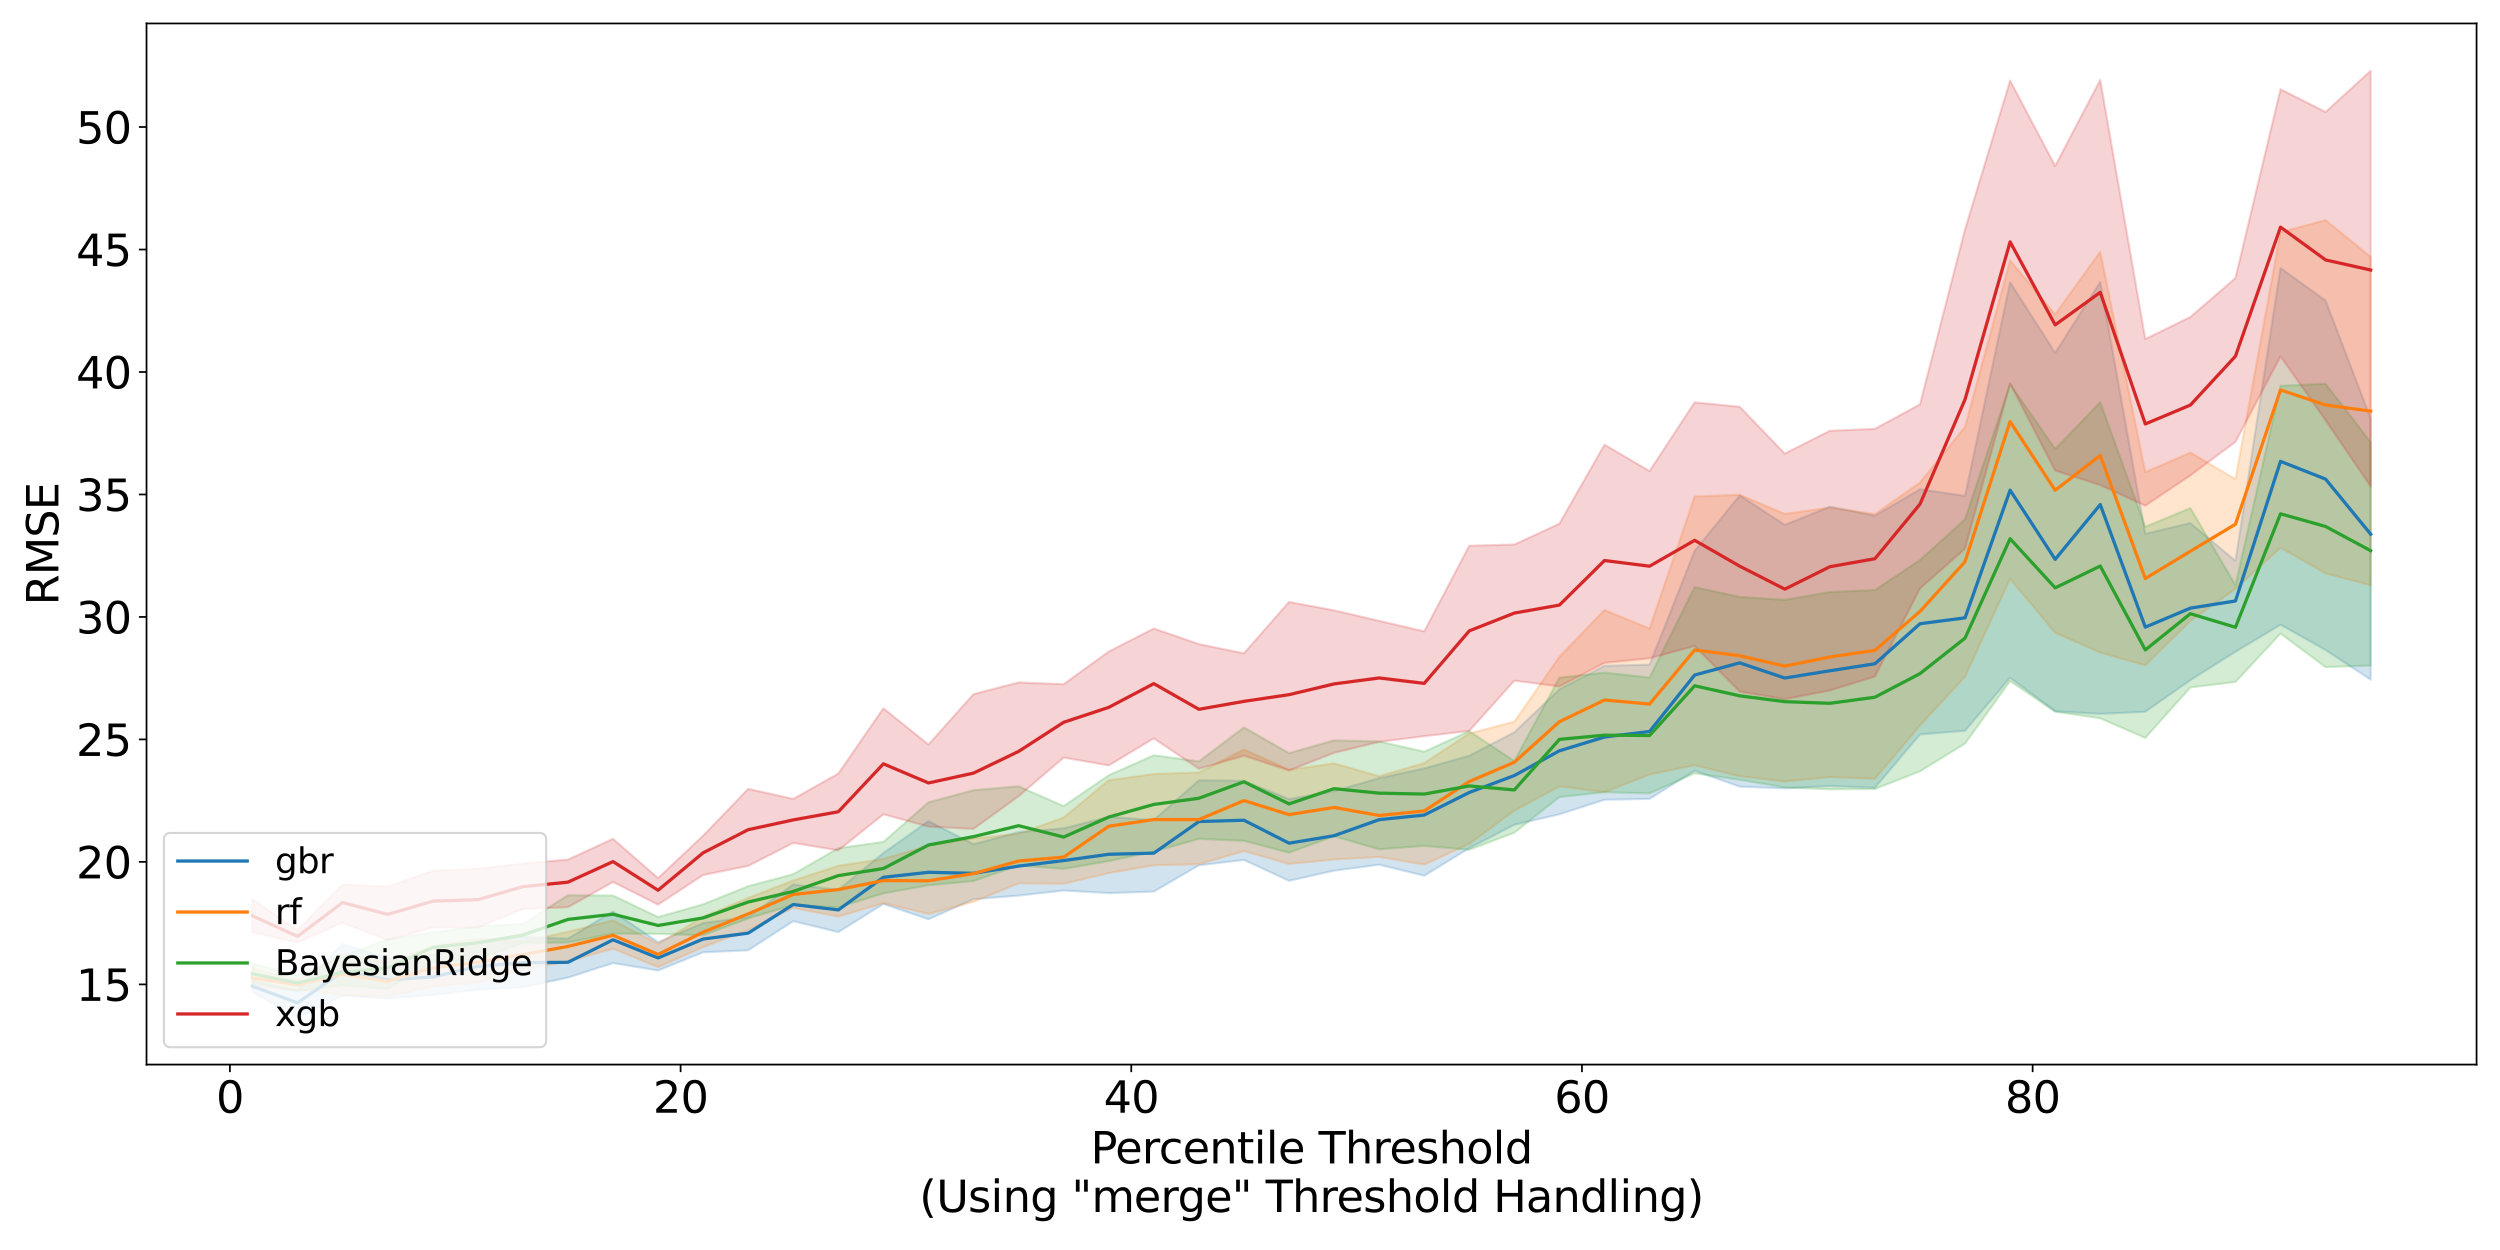 <?xml version="1.0" encoding="utf-8" standalone="no"?>
<!DOCTYPE svg PUBLIC "-//W3C//DTD SVG 1.1//EN"
  "http://www.w3.org/Graphics/SVG/1.1/DTD/svg11.dtd">
<svg xmlns:xlink="http://www.w3.org/1999/xlink" width="1152pt" height="576pt" viewBox="0 0 1152 576" xmlns="http://www.w3.org/2000/svg" version="1.1">
 <defs>
  <style type="text/css">*{stroke-linejoin: round; stroke-linecap: butt}</style>
 </defs>
 <g id="figure_1">
  <g id="patch_1">
   <path d="M 0 576 
L 1152 576 
L 1152 0 
L 0 0 
z
" style="fill: #ffffff"/>
  </g>
  <g id="axes_1">
   <g id="patch_2">
    <path d="M 67.52 490.552 
L 1141.2 490.552 
L 1141.2 10.8 
L 67.52 10.8 
z
" style="fill: #ffffff"/>
   </g>
   <g id="PolyCollection_1">
    <defs>
     <path id="m350915606d" d="M 116.324 -124.161 
L 116.324 -118.777 
L 137.091 -107.255 
L 157.859 -117.138 
L 178.626 -115.873 
L 199.394 -117.582 
L 220.161 -119.888 
L 240.929 -121.141 
L 261.696 -125.509 
L 282.464 -132.21 
L 303.231 -128.792 
L 323.999 -137.182 
L 344.766 -138.104 
L 365.534 -151.518 
L 386.301 -146.466 
L 407.069 -159.466 
L 427.836 -152.395 
L 448.604 -161.656 
L 469.371 -163.309 
L 490.139 -165.649 
L 510.906 -164.455 
L 531.674 -165.152 
L 552.441 -177.272 
L 573.209 -179.737 
L 593.976 -170.126 
L 614.744 -174.795 
L 635.511 -177.541 
L 656.279 -172.471 
L 677.046 -185.166 
L 697.814 -195.96 
L 718.581 -200.763 
L 739.349 -207.476 
L 760.116 -207.866 
L 780.884 -220.843 
L 801.651 -213.511 
L 822.419 -212.72 
L 843.186 -213.829 
L 863.954 -212.992 
L 884.721 -237.548 
L 905.489 -239.264 
L 926.256 -263.699 
L 947.024 -248.24 
L 967.791 -247.045 
L 988.559 -248.024 
L 1009.326 -262.606 
L 1030.094 -275.657 
L 1050.861 -288.128 
L 1071.629 -276.464 
L 1092.396 -262.789 
L 1092.396 -383.231 
L 1092.396 -383.231 
L 1071.629 -437.516 
L 1050.861 -452.477 
L 1030.094 -317.571 
L 1009.326 -334.973 
L 988.559 -330.057 
L 967.791 -446.036 
L 947.024 -413.417 
L 926.256 -445.922 
L 905.489 -347.486 
L 884.721 -350.556 
L 863.954 -338.333 
L 843.186 -342.51 
L 822.419 -334.155 
L 801.651 -347.722 
L 780.884 -322.13 
L 760.116 -269.728 
L 739.349 -269.192 
L 718.581 -258.395 
L 697.814 -238.567 
L 677.046 -227.792 
L 656.279 -221.925 
L 635.511 -217.447 
L 614.744 -211.437 
L 593.976 -207.792 
L 573.209 -216.183 
L 552.441 -216.472 
L 531.674 -198.158 
L 510.906 -199.59 
L 490.139 -194.31 
L 469.371 -192.541 
L 448.604 -187.007 
L 427.836 -197.622 
L 407.069 -182.931 
L 386.301 -165.958 
L 365.534 -168.457 
L 344.766 -153.431 
L 323.999 -150.692 
L 303.231 -141.85 
L 282.464 -156.002 
L 261.696 -143.464 
L 240.929 -144.286 
L 220.161 -141.786 
L 199.394 -135.978 
L 178.626 -134.284 
L 157.859 -141.015 
L 137.091 -119.512 
L 116.324 -124.161 
z
" style="stroke: #1f77b4; stroke-opacity: 0.2"/>
    </defs>
    <g clip-path="url(#pefb0452e8c)">
     <use xlink:href="#m350915606d" x="0" y="576" style="fill: #1f77b4; fill-opacity: 0.2; stroke: #1f77b4; stroke-opacity: 0.2"/>
    </g>
   </g>
   <g id="PolyCollection_2">
    <defs>
     <path id="m1d3527c393" d="M 116.324 -129.948 
L 116.324 -120.786 
L 137.091 -120.113 
L 157.859 -117.528 
L 178.626 -116.921 
L 199.394 -121.402 
L 220.161 -123.177 
L 240.929 -129.185 
L 261.696 -132.94 
L 282.464 -138.828 
L 303.231 -130.361 
L 323.999 -139.508 
L 344.766 -147.53 
L 365.534 -157.605 
L 386.301 -153.622 
L 407.069 -159.833 
L 427.836 -154.863 
L 448.604 -160.437 
L 469.371 -168.974 
L 490.139 -168.752 
L 510.906 -173.679 
L 531.674 -177.283 
L 552.441 -177.776 
L 573.209 -183.806 
L 593.976 -177.914 
L 614.744 -179.93 
L 635.511 -181.14 
L 656.279 -177.565 
L 677.046 -187.123 
L 697.814 -202.472 
L 718.581 -213.663 
L 739.349 -210.966 
L 760.116 -219.123 
L 780.884 -223.366 
L 801.651 -218.33 
L 822.419 -215.874 
L 843.186 -217.918 
L 863.954 -217.116 
L 884.721 -241.69 
L 905.489 -264.226 
L 926.256 -309.283 
L 947.024 -284.427 
L 967.791 -275.296 
L 988.559 -269.471 
L 1009.326 -289.864 
L 1030.094 -304.661 
L 1050.861 -323.62 
L 1071.629 -311.761 
L 1092.396 -306.323 
L 1092.396 -457.588 
L 1092.396 -457.588 
L 1071.629 -474.544 
L 1050.861 -469.004 
L 1030.094 -355.256 
L 1009.326 -367.454 
L 988.559 -358.418 
L 967.791 -459.982 
L 947.024 -431.15 
L 926.256 -455.972 
L 905.489 -379.301 
L 884.721 -353.642 
L 863.954 -339.101 
L 843.186 -342.093 
L 822.419 -339.159 
L 801.651 -348.006 
L 780.884 -347.21 
L 760.116 -286.314 
L 739.349 -294.919 
L 718.581 -273.372 
L 697.814 -243.466 
L 677.046 -238.023 
L 656.279 -224.395 
L 635.511 -218.332 
L 614.744 -224.232 
L 593.976 -221.309 
L 573.209 -230.605 
L 552.441 -220.045 
L 531.674 -219.328 
L 510.906 -216.454 
L 490.139 -199.299 
L 469.371 -191.806 
L 448.604 -189.642 
L 427.836 -186.376 
L 407.069 -180.184 
L 386.301 -177.049 
L 365.534 -170.285 
L 344.766 -162.243 
L 323.999 -153.513 
L 303.231 -141.108 
L 282.464 -151.898 
L 261.696 -146.648 
L 240.929 -142.121 
L 220.161 -143.459 
L 199.394 -139.984 
L 178.626 -132.649 
L 157.859 -136.446 
L 137.091 -124.26 
L 116.324 -129.948 
z
" style="stroke: #ff7f0e; stroke-opacity: 0.2"/>
    </defs>
    <g clip-path="url(#pefb0452e8c)">
     <use xlink:href="#m1d3527c393" x="0" y="576" style="fill: #ff7f0e; fill-opacity: 0.2; stroke: #ff7f0e; stroke-opacity: 0.2"/>
    </g>
   </g>
   <g id="PolyCollection_3">
    <defs>
     <path id="m0409dca310" d="M 116.324 -131.986 
L 116.324 -122.76 
L 137.091 -119.156 
L 157.859 -122.055 
L 178.626 -120.267 
L 199.394 -132.562 
L 220.161 -134.033 
L 240.929 -141.472 
L 261.696 -141.69 
L 282.464 -145.83 
L 303.231 -145.668 
L 323.999 -145.005 
L 344.766 -152.767 
L 365.534 -159 
L 386.301 -157.905 
L 407.069 -164.348 
L 427.836 -168.066 
L 448.604 -170.007 
L 469.371 -177.26 
L 490.139 -175.628 
L 510.906 -179.186 
L 531.674 -183.59 
L 552.441 -189.435 
L 573.209 -188.555 
L 593.976 -183.107 
L 614.744 -190.662 
L 635.511 -184.641 
L 656.279 -186.216 
L 677.046 -184.43 
L 697.814 -192.307 
L 718.581 -208.72 
L 739.349 -210.956 
L 760.116 -210.417 
L 780.884 -219.664 
L 801.651 -216.633 
L 822.419 -213.159 
L 843.186 -212.289 
L 863.954 -212.414 
L 884.721 -220.561 
L 905.489 -233.347 
L 926.256 -262.167 
L 947.024 -248.033 
L 967.791 -245.015 
L 988.559 -235.959 
L 1009.326 -259.237 
L 1030.094 -261.736 
L 1050.861 -284.048 
L 1071.629 -268.598 
L 1092.396 -269.308 
L 1092.396 -372.219 
L 1092.396 -372.219 
L 1071.629 -399.159 
L 1050.861 -398.22 
L 1030.094 -306.368 
L 1009.326 -341.904 
L 988.559 -333.26 
L 967.791 -390.646 
L 947.024 -369.094 
L 926.256 -399.005 
L 905.489 -336.694 
L 884.721 -317.938 
L 863.954 -304.098 
L 843.186 -303.201 
L 822.419 -299.564 
L 801.651 -300.925 
L 780.884 -305.469 
L 760.116 -263.773 
L 739.349 -266.045 
L 718.581 -263.743 
L 697.814 -225.31 
L 677.046 -239.098 
L 656.279 -229.637 
L 635.511 -234.341 
L 614.744 -234.834 
L 593.976 -228.958 
L 573.209 -240.806 
L 552.441 -225.141 
L 531.674 -227.98 
L 510.906 -218.754 
L 490.139 -204.546 
L 469.371 -213.683 
L 448.604 -211.864 
L 427.836 -206.303 
L 407.069 -188.05 
L 386.301 -185.155 
L 365.534 -173.204 
L 344.766 -167.643 
L 323.999 -159.302 
L 303.231 -153.436 
L 282.464 -163.351 
L 261.696 -163.457 
L 240.929 -150.311 
L 220.161 -149.028 
L 199.394 -146.284 
L 178.626 -143.253 
L 157.859 -135.373 
L 137.091 -126.385 
L 116.324 -131.986 
z
" style="stroke: #2ca02c; stroke-opacity: 0.2"/>
    </defs>
    <g clip-path="url(#pefb0452e8c)">
     <use xlink:href="#m0409dca310" x="0" y="576" style="fill: #2ca02c; fill-opacity: 0.2; stroke: #2ca02c; stroke-opacity: 0.2"/>
    </g>
   </g>
   <g id="PolyCollection_4">
    <defs>
     <path id="m3067816637" d="M 116.324 -161.697 
L 116.324 -146.436 
L 137.091 -141.623 
L 157.859 -150.877 
L 178.626 -142.735 
L 199.394 -148.594 
L 220.161 -148.612 
L 240.929 -157.143 
L 261.696 -157.949 
L 282.464 -169.568 
L 303.231 -159.139 
L 323.999 -172.78 
L 344.766 -176.992 
L 365.534 -187.589 
L 386.301 -184.129 
L 407.069 -200.772 
L 427.836 -195.097 
L 448.604 -194.057 
L 469.371 -209.106 
L 490.139 -226.895 
L 510.906 -223.287 
L 531.674 -235.757 
L 552.441 -221.75 
L 573.209 -227.761 
L 593.976 -220.967 
L 614.744 -229.095 
L 635.511 -234.128 
L 656.279 -236.763 
L 677.046 -239.198 
L 697.814 -262.335 
L 718.581 -259.686 
L 739.349 -270.542 
L 760.116 -272.663 
L 780.884 -278.332 
L 801.651 -257.342 
L 822.419 -253.847 
L 843.186 -257.839 
L 863.954 -264.257 
L 884.721 -304.791 
L 905.489 -323.193 
L 926.256 -399.324 
L 947.024 -359.157 
L 967.791 -352.482 
L 988.559 -342.99 
L 1009.326 -356.959 
L 1030.094 -372.355 
L 1050.861 -411.788 
L 1071.629 -382.366 
L 1092.396 -351.863 
L 1092.396 -543.393 
L 1092.396 -543.393 
L 1071.629 -524.385 
L 1050.861 -534.871 
L 1030.094 -447.872 
L 1009.326 -429.932 
L 988.559 -419.773 
L 967.791 -539.154 
L 947.024 -499.552 
L 926.256 -538.847 
L 905.489 -470.299 
L 884.721 -389.686 
L 863.954 -378.392 
L 843.186 -377.49 
L 822.419 -366.978 
L 801.651 -388.564 
L 780.884 -390.587 
L 760.116 -358.925 
L 739.349 -371.107 
L 718.581 -334.7 
L 697.814 -325.081 
L 677.046 -324.511 
L 656.279 -285.078 
L 635.511 -289.901 
L 614.744 -294.743 
L 593.976 -298.615 
L 573.209 -274.935 
L 552.441 -279.193 
L 531.674 -286.384 
L 510.906 -275.76 
L 490.139 -260.728 
L 469.371 -261.519 
L 448.604 -256.142 
L 427.836 -232.911 
L 407.069 -249.609 
L 386.301 -219.555 
L 365.534 -207.862 
L 344.766 -212.492 
L 323.999 -190.909 
L 303.231 -171.393 
L 282.464 -189.469 
L 261.696 -179.897 
L 240.929 -178.095 
L 220.161 -175.638 
L 199.394 -174.733 
L 178.626 -167.429 
L 157.859 -168.395 
L 137.091 -147.397 
L 116.324 -161.697 
z
" style="stroke: #d62728; stroke-opacity: 0.2"/>
    </defs>
    <g clip-path="url(#pefb0452e8c)">
     <use xlink:href="#m3067816637" x="0" y="576" style="fill: #d62728; fill-opacity: 0.2; stroke: #d62728; stroke-opacity: 0.2"/>
    </g>
   </g>
   <g id="matplotlib.axis_1">
    <g id="xtick_1">
     <g id="line2d_1">
      <defs>
       <path id="m55975d74a1" d="M 0 0 
L 0 3.5 
" style="stroke: #000000; stroke-width: 0.8"/>
      </defs>
      <g>
       <use xlink:href="#m55975d74a1" x="105.94" y="490.552" style="stroke: #000000; stroke-width: 0.8"/>
      </g>
     </g>
     <g id="text_1">
      <!-- 0 -->
      <g transform="translate(99.577 512.749) scale(0.2 -0.2)">
       <defs>
        <path id="DejaVuSans-30" d="M 2034 4250 
Q 1547 4250 1301 3770 
Q 1056 3291 1056 2328 
Q 1056 1369 1301 889 
Q 1547 409 2034 409 
Q 2525 409 2770 889 
Q 3016 1369 3016 2328 
Q 3016 3291 2770 3770 
Q 2525 4250 2034 4250 
z
M 2034 4750 
Q 2819 4750 3233 4129 
Q 3647 3509 3647 2328 
Q 3647 1150 3233 529 
Q 2819 -91 2034 -91 
Q 1250 -91 836 529 
Q 422 1150 422 2328 
Q 422 3509 836 4129 
Q 1250 4750 2034 4750 
z
" transform="scale(0.016)"/>
       </defs>
       <use xlink:href="#DejaVuSans-30"/>
      </g>
     </g>
    </g>
    <g id="xtick_2">
     <g id="line2d_2">
      <g>
       <use xlink:href="#m55975d74a1" x="313.615" y="490.552" style="stroke: #000000; stroke-width: 0.8"/>
      </g>
     </g>
     <g id="text_2">
      <!-- 20 -->
      <g transform="translate(300.89 512.749) scale(0.2 -0.2)">
       <defs>
        <path id="DejaVuSans-32" d="M 1228 531 
L 3431 531 
L 3431 0 
L 469 0 
L 469 531 
Q 828 903 1448 1529 
Q 2069 2156 2228 2338 
Q 2531 2678 2651 2914 
Q 2772 3150 2772 3378 
Q 2772 3750 2511 3984 
Q 2250 4219 1831 4219 
Q 1534 4219 1204 4116 
Q 875 4013 500 3803 
L 500 4441 
Q 881 4594 1212 4672 
Q 1544 4750 1819 4750 
Q 2544 4750 2975 4387 
Q 3406 4025 3406 3419 
Q 3406 3131 3298 2873 
Q 3191 2616 2906 2266 
Q 2828 2175 2409 1742 
Q 1991 1309 1228 531 
z
" transform="scale(0.016)"/>
       </defs>
       <use xlink:href="#DejaVuSans-32"/>
       <use xlink:href="#DejaVuSans-30" x="63.623"/>
      </g>
     </g>
    </g>
    <g id="xtick_3">
     <g id="line2d_3">
      <g>
       <use xlink:href="#m55975d74a1" x="521.29" y="490.552" style="stroke: #000000; stroke-width: 0.8"/>
      </g>
     </g>
     <g id="text_3">
      <!-- 40 -->
      <g transform="translate(508.565 512.749) scale(0.2 -0.2)">
       <defs>
        <path id="DejaVuSans-34" d="M 2419 4116 
L 825 1625 
L 2419 1625 
L 2419 4116 
z
M 2253 4666 
L 3047 4666 
L 3047 1625 
L 3713 1625 
L 3713 1100 
L 3047 1100 
L 3047 0 
L 2419 0 
L 2419 1100 
L 313 1100 
L 313 1709 
L 2253 4666 
z
" transform="scale(0.016)"/>
       </defs>
       <use xlink:href="#DejaVuSans-34"/>
       <use xlink:href="#DejaVuSans-30" x="63.623"/>
      </g>
     </g>
    </g>
    <g id="xtick_4">
     <g id="line2d_4">
      <g>
       <use xlink:href="#m55975d74a1" x="728.965" y="490.552" style="stroke: #000000; stroke-width: 0.8"/>
      </g>
     </g>
     <g id="text_4">
      <!-- 60 -->
      <g transform="translate(716.24 512.749) scale(0.2 -0.2)">
       <defs>
        <path id="DejaVuSans-36" d="M 2113 2584 
Q 1688 2584 1439 2293 
Q 1191 2003 1191 1497 
Q 1191 994 1439 701 
Q 1688 409 2113 409 
Q 2538 409 2786 701 
Q 3034 994 3034 1497 
Q 3034 2003 2786 2293 
Q 2538 2584 2113 2584 
z
M 3366 4563 
L 3366 3988 
Q 3128 4100 2886 4159 
Q 2644 4219 2406 4219 
Q 1781 4219 1451 3797 
Q 1122 3375 1075 2522 
Q 1259 2794 1537 2939 
Q 1816 3084 2150 3084 
Q 2853 3084 3261 2657 
Q 3669 2231 3669 1497 
Q 3669 778 3244 343 
Q 2819 -91 2113 -91 
Q 1303 -91 875 529 
Q 447 1150 447 2328 
Q 447 3434 972 4092 
Q 1497 4750 2381 4750 
Q 2619 4750 2861 4703 
Q 3103 4656 3366 4563 
z
" transform="scale(0.016)"/>
       </defs>
       <use xlink:href="#DejaVuSans-36"/>
       <use xlink:href="#DejaVuSans-30" x="63.623"/>
      </g>
     </g>
    </g>
    <g id="xtick_5">
     <g id="line2d_5">
      <g>
       <use xlink:href="#m55975d74a1" x="936.64" y="490.552" style="stroke: #000000; stroke-width: 0.8"/>
      </g>
     </g>
     <g id="text_5">
      <!-- 80 -->
      <g transform="translate(923.915 512.749) scale(0.2 -0.2)">
       <defs>
        <path id="DejaVuSans-38" d="M 2034 2216 
Q 1584 2216 1326 1975 
Q 1069 1734 1069 1313 
Q 1069 891 1326 650 
Q 1584 409 2034 409 
Q 2484 409 2743 651 
Q 3003 894 3003 1313 
Q 3003 1734 2745 1975 
Q 2488 2216 2034 2216 
z
M 1403 2484 
Q 997 2584 770 2862 
Q 544 3141 544 3541 
Q 544 4100 942 4425 
Q 1341 4750 2034 4750 
Q 2731 4750 3128 4425 
Q 3525 4100 3525 3541 
Q 3525 3141 3298 2862 
Q 3072 2584 2669 2484 
Q 3125 2378 3379 2068 
Q 3634 1759 3634 1313 
Q 3634 634 3220 271 
Q 2806 -91 2034 -91 
Q 1263 -91 848 271 
Q 434 634 434 1313 
Q 434 1759 690 2068 
Q 947 2378 1403 2484 
z
M 1172 3481 
Q 1172 3119 1398 2916 
Q 1625 2713 2034 2713 
Q 2441 2713 2670 2916 
Q 2900 3119 2900 3481 
Q 2900 3844 2670 4047 
Q 2441 4250 2034 4250 
Q 1625 4250 1398 4047 
Q 1172 3844 1172 3481 
z
" transform="scale(0.016)"/>
       </defs>
       <use xlink:href="#DejaVuSans-38"/>
       <use xlink:href="#DejaVuSans-30" x="63.623"/>
      </g>
     </g>
    </g>
    <g id="text_6">
     <!-- Percentile Threshold -->
     <g transform="translate(502.58 536.105) scale(0.2 -0.2)">
      <defs>
       <path id="DejaVuSans-50" d="M 1259 4147 
L 1259 2394 
L 2053 2394 
Q 2494 2394 2734 2622 
Q 2975 2850 2975 3272 
Q 2975 3691 2734 3919 
Q 2494 4147 2053 4147 
L 1259 4147 
z
M 628 4666 
L 2053 4666 
Q 2838 4666 3239 4311 
Q 3641 3956 3641 3272 
Q 3641 2581 3239 2228 
Q 2838 1875 2053 1875 
L 1259 1875 
L 1259 0 
L 628 0 
L 628 4666 
z
" transform="scale(0.016)"/>
       <path id="DejaVuSans-65" d="M 3597 1894 
L 3597 1613 
L 953 1613 
Q 991 1019 1311 708 
Q 1631 397 2203 397 
Q 2534 397 2845 478 
Q 3156 559 3463 722 
L 3463 178 
Q 3153 47 2828 -22 
Q 2503 -91 2169 -91 
Q 1331 -91 842 396 
Q 353 884 353 1716 
Q 353 2575 817 3079 
Q 1281 3584 2069 3584 
Q 2775 3584 3186 3129 
Q 3597 2675 3597 1894 
z
M 3022 2063 
Q 3016 2534 2758 2815 
Q 2500 3097 2075 3097 
Q 1594 3097 1305 2825 
Q 1016 2553 972 2059 
L 3022 2063 
z
" transform="scale(0.016)"/>
       <path id="DejaVuSans-72" d="M 2631 2963 
Q 2534 3019 2420 3045 
Q 2306 3072 2169 3072 
Q 1681 3072 1420 2755 
Q 1159 2438 1159 1844 
L 1159 0 
L 581 0 
L 581 3500 
L 1159 3500 
L 1159 2956 
Q 1341 3275 1631 3429 
Q 1922 3584 2338 3584 
Q 2397 3584 2469 3576 
Q 2541 3569 2628 3553 
L 2631 2963 
z
" transform="scale(0.016)"/>
       <path id="DejaVuSans-63" d="M 3122 3366 
L 3122 2828 
Q 2878 2963 2633 3030 
Q 2388 3097 2138 3097 
Q 1578 3097 1268 2742 
Q 959 2388 959 1747 
Q 959 1106 1268 751 
Q 1578 397 2138 397 
Q 2388 397 2633 464 
Q 2878 531 3122 666 
L 3122 134 
Q 2881 22 2623 -34 
Q 2366 -91 2075 -91 
Q 1284 -91 818 406 
Q 353 903 353 1747 
Q 353 2603 823 3093 
Q 1294 3584 2113 3584 
Q 2378 3584 2631 3529 
Q 2884 3475 3122 3366 
z
" transform="scale(0.016)"/>
       <path id="DejaVuSans-6e" d="M 3513 2113 
L 3513 0 
L 2938 0 
L 2938 2094 
Q 2938 2591 2744 2837 
Q 2550 3084 2163 3084 
Q 1697 3084 1428 2787 
Q 1159 2491 1159 1978 
L 1159 0 
L 581 0 
L 581 3500 
L 1159 3500 
L 1159 2956 
Q 1366 3272 1645 3428 
Q 1925 3584 2291 3584 
Q 2894 3584 3203 3211 
Q 3513 2838 3513 2113 
z
" transform="scale(0.016)"/>
       <path id="DejaVuSans-74" d="M 1172 4494 
L 1172 3500 
L 2356 3500 
L 2356 3053 
L 1172 3053 
L 1172 1153 
Q 1172 725 1289 603 
Q 1406 481 1766 481 
L 2356 481 
L 2356 0 
L 1766 0 
Q 1100 0 847 248 
Q 594 497 594 1153 
L 594 3053 
L 172 3053 
L 172 3500 
L 594 3500 
L 594 4494 
L 1172 4494 
z
" transform="scale(0.016)"/>
       <path id="DejaVuSans-69" d="M 603 3500 
L 1178 3500 
L 1178 0 
L 603 0 
L 603 3500 
z
M 603 4863 
L 1178 4863 
L 1178 4134 
L 603 4134 
L 603 4863 
z
" transform="scale(0.016)"/>
       <path id="DejaVuSans-6c" d="M 603 4863 
L 1178 4863 
L 1178 0 
L 603 0 
L 603 4863 
z
" transform="scale(0.016)"/>
       <path id="DejaVuSans-20" transform="scale(0.016)"/>
       <path id="DejaVuSans-54" d="M -19 4666 
L 3928 4666 
L 3928 4134 
L 2272 4134 
L 2272 0 
L 1638 0 
L 1638 4134 
L -19 4134 
L -19 4666 
z
" transform="scale(0.016)"/>
       <path id="DejaVuSans-68" d="M 3513 2113 
L 3513 0 
L 2938 0 
L 2938 2094 
Q 2938 2591 2744 2837 
Q 2550 3084 2163 3084 
Q 1697 3084 1428 2787 
Q 1159 2491 1159 1978 
L 1159 0 
L 581 0 
L 581 4863 
L 1159 4863 
L 1159 2956 
Q 1366 3272 1645 3428 
Q 1925 3584 2291 3584 
Q 2894 3584 3203 3211 
Q 3513 2838 3513 2113 
z
" transform="scale(0.016)"/>
       <path id="DejaVuSans-73" d="M 2834 3397 
L 2834 2853 
Q 2591 2978 2328 3040 
Q 2066 3103 1784 3103 
Q 1356 3103 1142 2972 
Q 928 2841 928 2578 
Q 928 2378 1081 2264 
Q 1234 2150 1697 2047 
L 1894 2003 
Q 2506 1872 2764 1633 
Q 3022 1394 3022 966 
Q 3022 478 2636 193 
Q 2250 -91 1575 -91 
Q 1294 -91 989 -36 
Q 684 19 347 128 
L 347 722 
Q 666 556 975 473 
Q 1284 391 1588 391 
Q 1994 391 2212 530 
Q 2431 669 2431 922 
Q 2431 1156 2273 1281 
Q 2116 1406 1581 1522 
L 1381 1569 
Q 847 1681 609 1914 
Q 372 2147 372 2553 
Q 372 3047 722 3315 
Q 1072 3584 1716 3584 
Q 2034 3584 2315 3537 
Q 2597 3491 2834 3397 
z
" transform="scale(0.016)"/>
       <path id="DejaVuSans-6f" d="M 1959 3097 
Q 1497 3097 1228 2736 
Q 959 2375 959 1747 
Q 959 1119 1226 758 
Q 1494 397 1959 397 
Q 2419 397 2687 759 
Q 2956 1122 2956 1747 
Q 2956 2369 2687 2733 
Q 2419 3097 1959 3097 
z
M 1959 3584 
Q 2709 3584 3137 3096 
Q 3566 2609 3566 1747 
Q 3566 888 3137 398 
Q 2709 -91 1959 -91 
Q 1206 -91 779 398 
Q 353 888 353 1747 
Q 353 2609 779 3096 
Q 1206 3584 1959 3584 
z
" transform="scale(0.016)"/>
       <path id="DejaVuSans-64" d="M 2906 2969 
L 2906 4863 
L 3481 4863 
L 3481 0 
L 2906 0 
L 2906 525 
Q 2725 213 2448 61 
Q 2172 -91 1784 -91 
Q 1150 -91 751 415 
Q 353 922 353 1747 
Q 353 2572 751 3078 
Q 1150 3584 1784 3584 
Q 2172 3584 2448 3432 
Q 2725 3281 2906 2969 
z
M 947 1747 
Q 947 1113 1208 752 
Q 1469 391 1925 391 
Q 2381 391 2643 752 
Q 2906 1113 2906 1747 
Q 2906 2381 2643 2742 
Q 2381 3103 1925 3103 
Q 1469 3103 1208 2742 
Q 947 2381 947 1747 
z
" transform="scale(0.016)"/>
      </defs>
      <use xlink:href="#DejaVuSans-50"/>
      <use xlink:href="#DejaVuSans-65" x="56.678"/>
      <use xlink:href="#DejaVuSans-72" x="118.201"/>
      <use xlink:href="#DejaVuSans-63" x="157.064"/>
      <use xlink:href="#DejaVuSans-65" x="212.045"/>
      <use xlink:href="#DejaVuSans-6e" x="273.568"/>
      <use xlink:href="#DejaVuSans-74" x="336.947"/>
      <use xlink:href="#DejaVuSans-69" x="376.156"/>
      <use xlink:href="#DejaVuSans-6c" x="403.939"/>
      <use xlink:href="#DejaVuSans-65" x="431.723"/>
      <use xlink:href="#DejaVuSans-20" x="493.246"/>
      <use xlink:href="#DejaVuSans-54" x="525.033"/>
      <use xlink:href="#DejaVuSans-68" x="586.117"/>
      <use xlink:href="#DejaVuSans-72" x="649.496"/>
      <use xlink:href="#DejaVuSans-65" x="688.359"/>
      <use xlink:href="#DejaVuSans-73" x="749.883"/>
      <use xlink:href="#DejaVuSans-68" x="801.982"/>
      <use xlink:href="#DejaVuSans-6f" x="865.361"/>
      <use xlink:href="#DejaVuSans-6c" x="926.543"/>
      <use xlink:href="#DejaVuSans-64" x="954.326"/>
     </g>
     <!-- (Using "merge" Threshold Handling) -->
     <g transform="translate(423.646 558.501) scale(0.2 -0.2)">
      <defs>
       <path id="DejaVuSans-28" d="M 1984 4856 
Q 1566 4138 1362 3434 
Q 1159 2731 1159 2009 
Q 1159 1288 1364 580 
Q 1569 -128 1984 -844 
L 1484 -844 
Q 1016 -109 783 600 
Q 550 1309 550 2009 
Q 550 2706 781 3412 
Q 1013 4119 1484 4856 
L 1984 4856 
z
" transform="scale(0.016)"/>
       <path id="DejaVuSans-55" d="M 556 4666 
L 1191 4666 
L 1191 1831 
Q 1191 1081 1462 751 
Q 1734 422 2344 422 
Q 2950 422 3222 751 
Q 3494 1081 3494 1831 
L 3494 4666 
L 4128 4666 
L 4128 1753 
Q 4128 841 3676 375 
Q 3225 -91 2344 -91 
Q 1459 -91 1007 375 
Q 556 841 556 1753 
L 556 4666 
z
" transform="scale(0.016)"/>
       <path id="DejaVuSans-67" d="M 2906 1791 
Q 2906 2416 2648 2759 
Q 2391 3103 1925 3103 
Q 1463 3103 1205 2759 
Q 947 2416 947 1791 
Q 947 1169 1205 825 
Q 1463 481 1925 481 
Q 2391 481 2648 825 
Q 2906 1169 2906 1791 
z
M 3481 434 
Q 3481 -459 3084 -895 
Q 2688 -1331 1869 -1331 
Q 1566 -1331 1297 -1286 
Q 1028 -1241 775 -1147 
L 775 -588 
Q 1028 -725 1275 -790 
Q 1522 -856 1778 -856 
Q 2344 -856 2625 -561 
Q 2906 -266 2906 331 
L 2906 616 
Q 2728 306 2450 153 
Q 2172 0 1784 0 
Q 1141 0 747 490 
Q 353 981 353 1791 
Q 353 2603 747 3093 
Q 1141 3584 1784 3584 
Q 2172 3584 2450 3431 
Q 2728 3278 2906 2969 
L 2906 3500 
L 3481 3500 
L 3481 434 
z
" transform="scale(0.016)"/>
       <path id="DejaVuSans-22" d="M 1147 4666 
L 1147 2931 
L 616 2931 
L 616 4666 
L 1147 4666 
z
M 2328 4666 
L 2328 2931 
L 1797 2931 
L 1797 4666 
L 2328 4666 
z
" transform="scale(0.016)"/>
       <path id="DejaVuSans-6d" d="M 3328 2828 
Q 3544 3216 3844 3400 
Q 4144 3584 4550 3584 
Q 5097 3584 5394 3201 
Q 5691 2819 5691 2113 
L 5691 0 
L 5113 0 
L 5113 2094 
Q 5113 2597 4934 2840 
Q 4756 3084 4391 3084 
Q 3944 3084 3684 2787 
Q 3425 2491 3425 1978 
L 3425 0 
L 2847 0 
L 2847 2094 
Q 2847 2600 2669 2842 
Q 2491 3084 2119 3084 
Q 1678 3084 1418 2786 
Q 1159 2488 1159 1978 
L 1159 0 
L 581 0 
L 581 3500 
L 1159 3500 
L 1159 2956 
Q 1356 3278 1631 3431 
Q 1906 3584 2284 3584 
Q 2666 3584 2933 3390 
Q 3200 3197 3328 2828 
z
" transform="scale(0.016)"/>
       <path id="DejaVuSans-48" d="M 628 4666 
L 1259 4666 
L 1259 2753 
L 3553 2753 
L 3553 4666 
L 4184 4666 
L 4184 0 
L 3553 0 
L 3553 2222 
L 1259 2222 
L 1259 0 
L 628 0 
L 628 4666 
z
" transform="scale(0.016)"/>
       <path id="DejaVuSans-61" d="M 2194 1759 
Q 1497 1759 1228 1600 
Q 959 1441 959 1056 
Q 959 750 1161 570 
Q 1363 391 1709 391 
Q 2188 391 2477 730 
Q 2766 1069 2766 1631 
L 2766 1759 
L 2194 1759 
z
M 3341 1997 
L 3341 0 
L 2766 0 
L 2766 531 
Q 2569 213 2275 61 
Q 1981 -91 1556 -91 
Q 1019 -91 701 211 
Q 384 513 384 1019 
Q 384 1609 779 1909 
Q 1175 2209 1959 2209 
L 2766 2209 
L 2766 2266 
Q 2766 2663 2505 2880 
Q 2244 3097 1772 3097 
Q 1472 3097 1187 3025 
Q 903 2953 641 2809 
L 641 3341 
Q 956 3463 1253 3523 
Q 1550 3584 1831 3584 
Q 2591 3584 2966 3190 
Q 3341 2797 3341 1997 
z
" transform="scale(0.016)"/>
       <path id="DejaVuSans-29" d="M 513 4856 
L 1013 4856 
Q 1481 4119 1714 3412 
Q 1947 2706 1947 2009 
Q 1947 1309 1714 600 
Q 1481 -109 1013 -844 
L 513 -844 
Q 928 -128 1133 580 
Q 1338 1288 1338 2009 
Q 1338 2731 1133 3434 
Q 928 4138 513 4856 
z
" transform="scale(0.016)"/>
      </defs>
      <use xlink:href="#DejaVuSans-28"/>
      <use xlink:href="#DejaVuSans-55" x="39.014"/>
      <use xlink:href="#DejaVuSans-73" x="112.207"/>
      <use xlink:href="#DejaVuSans-69" x="164.307"/>
      <use xlink:href="#DejaVuSans-6e" x="192.09"/>
      <use xlink:href="#DejaVuSans-67" x="255.469"/>
      <use xlink:href="#DejaVuSans-20" x="318.945"/>
      <use xlink:href="#DejaVuSans-22" x="350.732"/>
      <use xlink:href="#DejaVuSans-6d" x="396.729"/>
      <use xlink:href="#DejaVuSans-65" x="494.141"/>
      <use xlink:href="#DejaVuSans-72" x="555.664"/>
      <use xlink:href="#DejaVuSans-67" x="595.027"/>
      <use xlink:href="#DejaVuSans-65" x="658.504"/>
      <use xlink:href="#DejaVuSans-22" x="720.027"/>
      <use xlink:href="#DejaVuSans-20" x="766.023"/>
      <use xlink:href="#DejaVuSans-54" x="797.811"/>
      <use xlink:href="#DejaVuSans-68" x="858.895"/>
      <use xlink:href="#DejaVuSans-72" x="922.273"/>
      <use xlink:href="#DejaVuSans-65" x="961.137"/>
      <use xlink:href="#DejaVuSans-73" x="1022.66"/>
      <use xlink:href="#DejaVuSans-68" x="1074.76"/>
      <use xlink:href="#DejaVuSans-6f" x="1138.139"/>
      <use xlink:href="#DejaVuSans-6c" x="1199.32"/>
      <use xlink:href="#DejaVuSans-64" x="1227.104"/>
      <use xlink:href="#DejaVuSans-20" x="1290.58"/>
      <use xlink:href="#DejaVuSans-48" x="1322.367"/>
      <use xlink:href="#DejaVuSans-61" x="1397.562"/>
      <use xlink:href="#DejaVuSans-6e" x="1458.842"/>
      <use xlink:href="#DejaVuSans-64" x="1522.221"/>
      <use xlink:href="#DejaVuSans-6c" x="1585.697"/>
      <use xlink:href="#DejaVuSans-69" x="1613.48"/>
      <use xlink:href="#DejaVuSans-6e" x="1641.264"/>
      <use xlink:href="#DejaVuSans-67" x="1704.643"/>
      <use xlink:href="#DejaVuSans-29" x="1768.119"/>
     </g>
    </g>
   </g>
   <g id="matplotlib.axis_2">
    <g id="ytick_1">
     <g id="line2d_6">
      <defs>
       <path id="ma9399b12f1" d="M 0 0 
L -3.5 0 
" style="stroke: #000000; stroke-width: 0.8"/>
      </defs>
      <g>
       <use xlink:href="#ma9399b12f1" x="67.52" y="453.598" style="stroke: #000000; stroke-width: 0.8"/>
      </g>
     </g>
     <g id="text_7">
      <!-- 15 -->
      <g transform="translate(35.07 461.196) scale(0.2 -0.2)">
       <defs>
        <path id="DejaVuSans-31" d="M 794 531 
L 1825 531 
L 1825 4091 
L 703 3866 
L 703 4441 
L 1819 4666 
L 2450 4666 
L 2450 531 
L 3481 531 
L 3481 0 
L 794 0 
L 794 531 
z
" transform="scale(0.016)"/>
        <path id="DejaVuSans-35" d="M 691 4666 
L 3169 4666 
L 3169 4134 
L 1269 4134 
L 1269 2991 
Q 1406 3038 1543 3061 
Q 1681 3084 1819 3084 
Q 2600 3084 3056 2656 
Q 3513 2228 3513 1497 
Q 3513 744 3044 326 
Q 2575 -91 1722 -91 
Q 1428 -91 1123 -41 
Q 819 9 494 109 
L 494 744 
Q 775 591 1075 516 
Q 1375 441 1709 441 
Q 2250 441 2565 725 
Q 2881 1009 2881 1497 
Q 2881 1984 2565 2268 
Q 2250 2553 1709 2553 
Q 1456 2553 1204 2497 
Q 953 2441 691 2322 
L 691 4666 
z
" transform="scale(0.016)"/>
       </defs>
       <use xlink:href="#DejaVuSans-31"/>
       <use xlink:href="#DejaVuSans-35" x="63.623"/>
      </g>
     </g>
    </g>
    <g id="ytick_2">
     <g id="line2d_7">
      <g>
       <use xlink:href="#ma9399b12f1" x="67.52" y="397.16" style="stroke: #000000; stroke-width: 0.8"/>
      </g>
     </g>
     <g id="text_8">
      <!-- 20 -->
      <g transform="translate(35.07 404.759) scale(0.2 -0.2)">
       <use xlink:href="#DejaVuSans-32"/>
       <use xlink:href="#DejaVuSans-30" x="63.623"/>
      </g>
     </g>
    </g>
    <g id="ytick_3">
     <g id="line2d_8">
      <g>
       <use xlink:href="#ma9399b12f1" x="67.52" y="340.722" style="stroke: #000000; stroke-width: 0.8"/>
      </g>
     </g>
     <g id="text_9">
      <!-- 25 -->
      <g transform="translate(35.07 348.321) scale(0.2 -0.2)">
       <use xlink:href="#DejaVuSans-32"/>
       <use xlink:href="#DejaVuSans-35" x="63.623"/>
      </g>
     </g>
    </g>
    <g id="ytick_4">
     <g id="line2d_9">
      <g>
       <use xlink:href="#ma9399b12f1" x="67.52" y="284.285" style="stroke: #000000; stroke-width: 0.8"/>
      </g>
     </g>
     <g id="text_10">
      <!-- 30 -->
      <g transform="translate(35.07 291.883) scale(0.2 -0.2)">
       <defs>
        <path id="DejaVuSans-33" d="M 2597 2516 
Q 3050 2419 3304 2112 
Q 3559 1806 3559 1356 
Q 3559 666 3084 287 
Q 2609 -91 1734 -91 
Q 1441 -91 1130 -33 
Q 819 25 488 141 
L 488 750 
Q 750 597 1062 519 
Q 1375 441 1716 441 
Q 2309 441 2620 675 
Q 2931 909 2931 1356 
Q 2931 1769 2642 2001 
Q 2353 2234 1838 2234 
L 1294 2234 
L 1294 2753 
L 1863 2753 
Q 2328 2753 2575 2939 
Q 2822 3125 2822 3475 
Q 2822 3834 2567 4026 
Q 2313 4219 1838 4219 
Q 1578 4219 1281 4162 
Q 984 4106 628 3988 
L 628 4550 
Q 988 4650 1302 4700 
Q 1616 4750 1894 4750 
Q 2613 4750 3031 4423 
Q 3450 4097 3450 3541 
Q 3450 3153 3228 2886 
Q 3006 2619 2597 2516 
z
" transform="scale(0.016)"/>
       </defs>
       <use xlink:href="#DejaVuSans-33"/>
       <use xlink:href="#DejaVuSans-30" x="63.623"/>
      </g>
     </g>
    </g>
    <g id="ytick_5">
     <g id="line2d_10">
      <g>
       <use xlink:href="#ma9399b12f1" x="67.52" y="227.847" style="stroke: #000000; stroke-width: 0.8"/>
      </g>
     </g>
     <g id="text_11">
      <!-- 35 -->
      <g transform="translate(35.07 235.445) scale(0.2 -0.2)">
       <use xlink:href="#DejaVuSans-33"/>
       <use xlink:href="#DejaVuSans-35" x="63.623"/>
      </g>
     </g>
    </g>
    <g id="ytick_6">
     <g id="line2d_11">
      <g>
       <use xlink:href="#ma9399b12f1" x="67.52" y="171.409" style="stroke: #000000; stroke-width: 0.8"/>
      </g>
     </g>
     <g id="text_12">
      <!-- 40 -->
      <g transform="translate(35.07 179.008) scale(0.2 -0.2)">
       <use xlink:href="#DejaVuSans-34"/>
       <use xlink:href="#DejaVuSans-30" x="63.623"/>
      </g>
     </g>
    </g>
    <g id="ytick_7">
     <g id="line2d_12">
      <g>
       <use xlink:href="#ma9399b12f1" x="67.52" y="114.971" style="stroke: #000000; stroke-width: 0.8"/>
      </g>
     </g>
     <g id="text_13">
      <!-- 45 -->
      <g transform="translate(35.07 122.57) scale(0.2 -0.2)">
       <use xlink:href="#DejaVuSans-34"/>
       <use xlink:href="#DejaVuSans-35" x="63.623"/>
      </g>
     </g>
    </g>
    <g id="ytick_8">
     <g id="line2d_13">
      <g>
       <use xlink:href="#ma9399b12f1" x="67.52" y="58.534" style="stroke: #000000; stroke-width: 0.8"/>
      </g>
     </g>
     <g id="text_14">
      <!-- 50 -->
      <g transform="translate(35.07 66.132) scale(0.2 -0.2)">
       <use xlink:href="#DejaVuSans-35"/>
       <use xlink:href="#DejaVuSans-30" x="63.623"/>
      </g>
     </g>
    </g>
    <g id="text_15">
     <!-- RMSE -->
     <g transform="translate(26.911 278.92) rotate(-90) scale(0.2 -0.2)">
      <defs>
       <path id="DejaVuSans-52" d="M 2841 2188 
Q 3044 2119 3236 1894 
Q 3428 1669 3622 1275 
L 4263 0 
L 3584 0 
L 2988 1197 
Q 2756 1666 2539 1819 
Q 2322 1972 1947 1972 
L 1259 1972 
L 1259 0 
L 628 0 
L 628 4666 
L 2053 4666 
Q 2853 4666 3247 4331 
Q 3641 3997 3641 3322 
Q 3641 2881 3436 2590 
Q 3231 2300 2841 2188 
z
M 1259 4147 
L 1259 2491 
L 2053 2491 
Q 2509 2491 2742 2702 
Q 2975 2913 2975 3322 
Q 2975 3731 2742 3939 
Q 2509 4147 2053 4147 
L 1259 4147 
z
" transform="scale(0.016)"/>
       <path id="DejaVuSans-4d" d="M 628 4666 
L 1569 4666 
L 2759 1491 
L 3956 4666 
L 4897 4666 
L 4897 0 
L 4281 0 
L 4281 4097 
L 3078 897 
L 2444 897 
L 1241 4097 
L 1241 0 
L 628 0 
L 628 4666 
z
" transform="scale(0.016)"/>
       <path id="DejaVuSans-53" d="M 3425 4513 
L 3425 3897 
Q 3066 4069 2747 4153 
Q 2428 4238 2131 4238 
Q 1616 4238 1336 4038 
Q 1056 3838 1056 3469 
Q 1056 3159 1242 3001 
Q 1428 2844 1947 2747 
L 2328 2669 
Q 3034 2534 3370 2195 
Q 3706 1856 3706 1288 
Q 3706 609 3251 259 
Q 2797 -91 1919 -91 
Q 1588 -91 1214 -16 
Q 841 59 441 206 
L 441 856 
Q 825 641 1194 531 
Q 1563 422 1919 422 
Q 2459 422 2753 634 
Q 3047 847 3047 1241 
Q 3047 1584 2836 1778 
Q 2625 1972 2144 2069 
L 1759 2144 
Q 1053 2284 737 2584 
Q 422 2884 422 3419 
Q 422 4038 858 4394 
Q 1294 4750 2059 4750 
Q 2388 4750 2728 4690 
Q 3069 4631 3425 4513 
z
" transform="scale(0.016)"/>
       <path id="DejaVuSans-45" d="M 628 4666 
L 3578 4666 
L 3578 4134 
L 1259 4134 
L 1259 2753 
L 3481 2753 
L 3481 2222 
L 1259 2222 
L 1259 531 
L 3634 531 
L 3634 0 
L 628 0 
L 628 4666 
z
" transform="scale(0.016)"/>
      </defs>
      <use xlink:href="#DejaVuSans-52"/>
      <use xlink:href="#DejaVuSans-4d" x="69.482"/>
      <use xlink:href="#DejaVuSans-53" x="155.762"/>
      <use xlink:href="#DejaVuSans-45" x="219.238"/>
     </g>
    </g>
   </g>
   <g id="line2d_14">
    <path d="M 116.324 454.442 
L 137.091 462.133 
L 157.859 447.616 
L 178.626 451.44 
L 199.394 450.221 
L 220.161 445.299 
L 240.929 443.608 
L 261.696 443.431 
L 282.464 433.068 
L 303.231 441.405 
L 323.999 432.704 
L 344.766 429.985 
L 365.534 416.795 
L 386.301 419.291 
L 407.069 404.258 
L 427.836 401.955 
L 448.604 402.42 
L 469.371 399.101 
L 490.139 396.539 
L 510.906 393.655 
L 531.674 393.133 
L 552.441 378.567 
L 573.209 377.96 
L 593.976 388.533 
L 614.744 385.094 
L 635.511 377.7 
L 656.279 375.573 
L 677.046 365.157 
L 697.814 357.368 
L 718.581 345.952 
L 739.349 339.623 
L 760.116 337.069 
L 780.884 311.058 
L 801.651 305.443 
L 822.419 312.436 
L 843.186 309.089 
L 863.954 305.868 
L 884.721 287.415 
L 905.489 284.703 
L 926.256 225.861 
L 947.024 257.741 
L 967.791 232.507 
L 988.559 288.987 
L 1009.326 280.221 
L 1030.094 276.924 
L 1050.861 212.596 
L 1071.629 220.778 
L 1092.396 246.141 
" clip-path="url(#pefb0452e8c)" style="fill: none; stroke: #1f77b4; stroke-width: 1.5; stroke-linecap: square"/>
   </g>
   <g id="line2d_15">
    <path d="M 116.324 450.647 
L 137.091 453.804 
L 157.859 448.953 
L 178.626 452.195 
L 199.394 445.971 
L 220.161 443.433 
L 240.929 439.871 
L 261.696 436.119 
L 282.464 430.972 
L 303.231 439.787 
L 323.999 429.537 
L 344.766 421.114 
L 365.534 412.171 
L 386.301 409.913 
L 407.069 405.759 
L 427.836 405.86 
L 448.604 402.557 
L 469.371 396.741 
L 490.139 394.951 
L 510.906 380.742 
L 531.674 377.638 
L 552.441 377.668 
L 573.209 368.904 
L 593.976 375.37 
L 614.744 372.063 
L 635.511 375.78 
L 656.279 373.683 
L 677.046 360.135 
L 697.814 351.224 
L 718.581 332.57 
L 739.349 322.57 
L 760.116 324.431 
L 780.884 299.532 
L 801.651 302.151 
L 822.419 306.947 
L 843.186 302.721 
L 863.954 299.685 
L 884.721 281.749 
L 905.489 258.835 
L 926.256 194.256 
L 947.024 225.92 
L 967.791 209.889 
L 988.559 266.579 
L 1009.326 253.994 
L 1030.094 241.541 
L 1050.861 179.688 
L 1071.629 186.625 
L 1092.396 189.442 
" clip-path="url(#pefb0452e8c)" style="fill: none; stroke: #ff7f0e; stroke-width: 1.5; stroke-linecap: square"/>
   </g>
   <g id="line2d_16">
    <path d="M 116.324 448.711 
L 137.091 452.964 
L 157.859 448.038 
L 178.626 446.044 
L 199.394 436.577 
L 220.161 434.407 
L 240.929 430.88 
L 261.696 423.657 
L 282.464 421.275 
L 303.231 426.448 
L 323.999 422.969 
L 344.766 415.639 
L 365.534 410.764 
L 386.301 403.481 
L 407.069 400.21 
L 427.836 389.373 
L 448.604 385.516 
L 469.371 380.474 
L 490.139 385.716 
L 510.906 376.489 
L 531.674 370.689 
L 552.441 367.828 
L 573.209 360.242 
L 593.976 370.441 
L 614.744 363.419 
L 635.511 365.483 
L 656.279 365.908 
L 677.046 362.156 
L 697.814 364.009 
L 718.581 340.699 
L 739.349 338.761 
L 760.116 338.923 
L 780.884 316.012 
L 801.651 320.643 
L 822.419 323.325 
L 843.186 324.09 
L 863.954 321.271 
L 884.721 310.405 
L 905.489 294.039 
L 926.256 248.253 
L 947.024 270.88 
L 967.791 260.838 
L 988.559 299.486 
L 1009.326 282.785 
L 1030.094 289.054 
L 1050.861 236.773 
L 1071.629 242.6 
L 1092.396 253.768 
" clip-path="url(#pefb0452e8c)" style="fill: none; stroke: #2ca02c; stroke-width: 1.5; stroke-linecap: square"/>
   </g>
   <g id="line2d_17">
    <path d="M 116.324 422.016 
L 137.091 431.478 
L 157.859 415.912 
L 178.626 421.337 
L 199.394 415.25 
L 220.161 414.559 
L 240.929 408.572 
L 261.696 406.489 
L 282.464 397.024 
L 303.231 410.224 
L 323.999 392.965 
L 344.766 382.312 
L 365.534 377.807 
L 386.301 374.051 
L 407.069 351.984 
L 427.836 360.781 
L 448.604 356.239 
L 469.371 346.244 
L 490.139 332.819 
L 510.906 325.953 
L 531.674 315.01 
L 552.441 326.847 
L 573.209 323.18 
L 593.976 320.105 
L 614.744 315.144 
L 635.511 312.407 
L 656.279 314.907 
L 677.046 290.699 
L 697.814 282.5 
L 718.581 278.805 
L 739.349 258.289 
L 760.116 260.904 
L 780.884 248.982 
L 801.651 260.889 
L 822.419 271.489 
L 843.186 261.147 
L 863.954 257.455 
L 884.721 232.329 
L 905.489 184.06 
L 926.256 111.461 
L 947.024 149.706 
L 967.791 134.723 
L 988.559 195.359 
L 1009.326 186.648 
L 1030.094 164.141 
L 1050.861 104.665 
L 1071.629 119.78 
L 1092.396 124.441 
" clip-path="url(#pefb0452e8c)" style="fill: none; stroke: #d62728; stroke-width: 1.5; stroke-linecap: square"/>
   </g>
   <g id="line2d_18"/>
   <g id="line2d_19"/>
   <g id="line2d_20"/>
   <g id="line2d_21"/>
   <g id="patch_3">
    <path d="M 67.52 490.552 
L 67.52 10.8 
" style="fill: none; stroke: #000000; stroke-width: 0.8; stroke-linejoin: miter; stroke-linecap: square"/>
   </g>
   <g id="patch_4">
    <path d="M 1141.2 490.552 
L 1141.2 10.8 
" style="fill: none; stroke: #000000; stroke-width: 0.8; stroke-linejoin: miter; stroke-linecap: square"/>
   </g>
   <g id="patch_5">
    <path d="M 67.52 490.552 
L 1141.2 490.552 
" style="fill: none; stroke: #000000; stroke-width: 0.8; stroke-linejoin: miter; stroke-linecap: square"/>
   </g>
   <g id="patch_6">
    <path d="M 67.52 10.8 
L 1141.2 10.8 
" style="fill: none; stroke: #000000; stroke-width: 0.8; stroke-linejoin: miter; stroke-linecap: square"/>
   </g>
   <g id="legend_1">
    <g id="patch_7">
     <path d="M 78.72 482.552 
L 248.465 482.552 
Q 251.665 482.552 251.665 479.352 
L 251.665 387.012 
Q 251.665 383.812 248.465 383.812 
L 78.72 383.812 
Q 75.52 383.812 75.52 387.012 
L 75.52 479.352 
Q 75.52 482.552 78.72 482.552 
z
" style="fill: #ffffff; opacity: 0.8; stroke: #cccccc; stroke-linejoin: miter"/>
    </g>
    <g id="line2d_22">
     <path d="M 81.92 396.769 
L 97.92 396.769 
L 113.92 396.769 
" style="fill: none; stroke: #1f77b4; stroke-width: 1.5; stroke-linecap: square"/>
    </g>
    <g id="text_16">
     <!-- gbr -->
     <g transform="translate(126.72 402.37) scale(0.16 -0.16)">
      <defs>
       <path id="DejaVuSans-62" d="M 3116 1747 
Q 3116 2381 2855 2742 
Q 2594 3103 2138 3103 
Q 1681 3103 1420 2742 
Q 1159 2381 1159 1747 
Q 1159 1113 1420 752 
Q 1681 391 2138 391 
Q 2594 391 2855 752 
Q 3116 1113 3116 1747 
z
M 1159 2969 
Q 1341 3281 1617 3432 
Q 1894 3584 2278 3584 
Q 2916 3584 3314 3078 
Q 3713 2572 3713 1747 
Q 3713 922 3314 415 
Q 2916 -91 2278 -91 
Q 1894 -91 1617 61 
Q 1341 213 1159 525 
L 1159 0 
L 581 0 
L 581 4863 
L 1159 4863 
L 1159 2969 
z
" transform="scale(0.016)"/>
      </defs>
      <use xlink:href="#DejaVuSans-67"/>
      <use xlink:href="#DejaVuSans-62" x="63.477"/>
      <use xlink:href="#DejaVuSans-72" x="126.953"/>
     </g>
    </g>
    <g id="line2d_23">
     <path d="M 81.92 420.255 
L 97.92 420.255 
L 113.92 420.255 
" style="fill: none; stroke: #ff7f0e; stroke-width: 1.5; stroke-linecap: square"/>
    </g>
    <g id="text_17">
     <!-- rf -->
     <g transform="translate(126.72 425.854) scale(0.16 -0.16)">
      <defs>
       <path id="DejaVuSans-66" d="M 2375 4863 
L 2375 4384 
L 1825 4384 
Q 1516 4384 1395 4259 
Q 1275 4134 1275 3809 
L 1275 3500 
L 2222 3500 
L 2222 3053 
L 1275 3053 
L 1275 0 
L 697 0 
L 697 3053 
L 147 3053 
L 147 3500 
L 697 3500 
L 697 3744 
Q 697 4328 969 4595 
Q 1241 4863 1831 4863 
L 2375 4863 
z
" transform="scale(0.016)"/>
      </defs>
      <use xlink:href="#DejaVuSans-72"/>
      <use xlink:href="#DejaVuSans-66" x="41.113"/>
     </g>
    </g>
    <g id="line2d_24">
     <path d="M 81.92 443.74 
L 97.92 443.74 
L 113.92 443.74 
" style="fill: none; stroke: #2ca02c; stroke-width: 1.5; stroke-linecap: square"/>
    </g>
    <g id="text_18">
     <!-- BayesianRidge -->
     <g transform="translate(126.72 449.339) scale(0.16 -0.16)">
      <defs>
       <path id="DejaVuSans-42" d="M 1259 2228 
L 1259 519 
L 2272 519 
Q 2781 519 3026 730 
Q 3272 941 3272 1375 
Q 3272 1813 3026 2020 
Q 2781 2228 2272 2228 
L 1259 2228 
z
M 1259 4147 
L 1259 2741 
L 2194 2741 
Q 2656 2741 2882 2914 
Q 3109 3088 3109 3444 
Q 3109 3797 2882 3972 
Q 2656 4147 2194 4147 
L 1259 4147 
z
M 628 4666 
L 2241 4666 
Q 2963 4666 3353 4366 
Q 3744 4066 3744 3513 
Q 3744 3084 3544 2831 
Q 3344 2578 2956 2516 
Q 3422 2416 3680 2098 
Q 3938 1781 3938 1306 
Q 3938 681 3513 340 
Q 3088 0 2303 0 
L 628 0 
L 628 4666 
z
" transform="scale(0.016)"/>
       <path id="DejaVuSans-79" d="M 2059 -325 
Q 1816 -950 1584 -1140 
Q 1353 -1331 966 -1331 
L 506 -1331 
L 506 -850 
L 844 -850 
Q 1081 -850 1212 -737 
Q 1344 -625 1503 -206 
L 1606 56 
L 191 3500 
L 800 3500 
L 1894 763 
L 2988 3500 
L 3597 3500 
L 2059 -325 
z
" transform="scale(0.016)"/>
      </defs>
      <use xlink:href="#DejaVuSans-42"/>
      <use xlink:href="#DejaVuSans-61" x="68.604"/>
      <use xlink:href="#DejaVuSans-79" x="129.883"/>
      <use xlink:href="#DejaVuSans-65" x="189.062"/>
      <use xlink:href="#DejaVuSans-73" x="250.586"/>
      <use xlink:href="#DejaVuSans-69" x="302.686"/>
      <use xlink:href="#DejaVuSans-61" x="330.469"/>
      <use xlink:href="#DejaVuSans-6e" x="391.748"/>
      <use xlink:href="#DejaVuSans-52" x="455.127"/>
      <use xlink:href="#DejaVuSans-69" x="524.609"/>
      <use xlink:href="#DejaVuSans-64" x="552.393"/>
      <use xlink:href="#DejaVuSans-67" x="615.869"/>
      <use xlink:href="#DejaVuSans-65" x="679.346"/>
     </g>
    </g>
    <g id="line2d_25">
     <path d="M 81.92 467.224 
L 97.92 467.224 
L 113.92 467.224 
" style="fill: none; stroke: #d62728; stroke-width: 1.5; stroke-linecap: square"/>
    </g>
    <g id="text_19">
     <!-- xgb -->
     <g transform="translate(126.72 472.825) scale(0.16 -0.16)">
      <defs>
       <path id="DejaVuSans-78" d="M 3513 3500 
L 2247 1797 
L 3578 0 
L 2900 0 
L 1881 1375 
L 863 0 
L 184 0 
L 1544 1831 
L 300 3500 
L 978 3500 
L 1906 2253 
L 2834 3500 
L 3513 3500 
z
" transform="scale(0.016)"/>
      </defs>
      <use xlink:href="#DejaVuSans-78"/>
      <use xlink:href="#DejaVuSans-67" x="59.18"/>
      <use xlink:href="#DejaVuSans-62" x="122.656"/>
     </g>
    </g>
   </g>
  </g>
 </g>
 <defs>
  <clipPath id="pefb0452e8c">
   <rect x="67.52" y="10.8" width="1073.68" height="479.752"/>
  </clipPath>
 </defs>
</svg>
